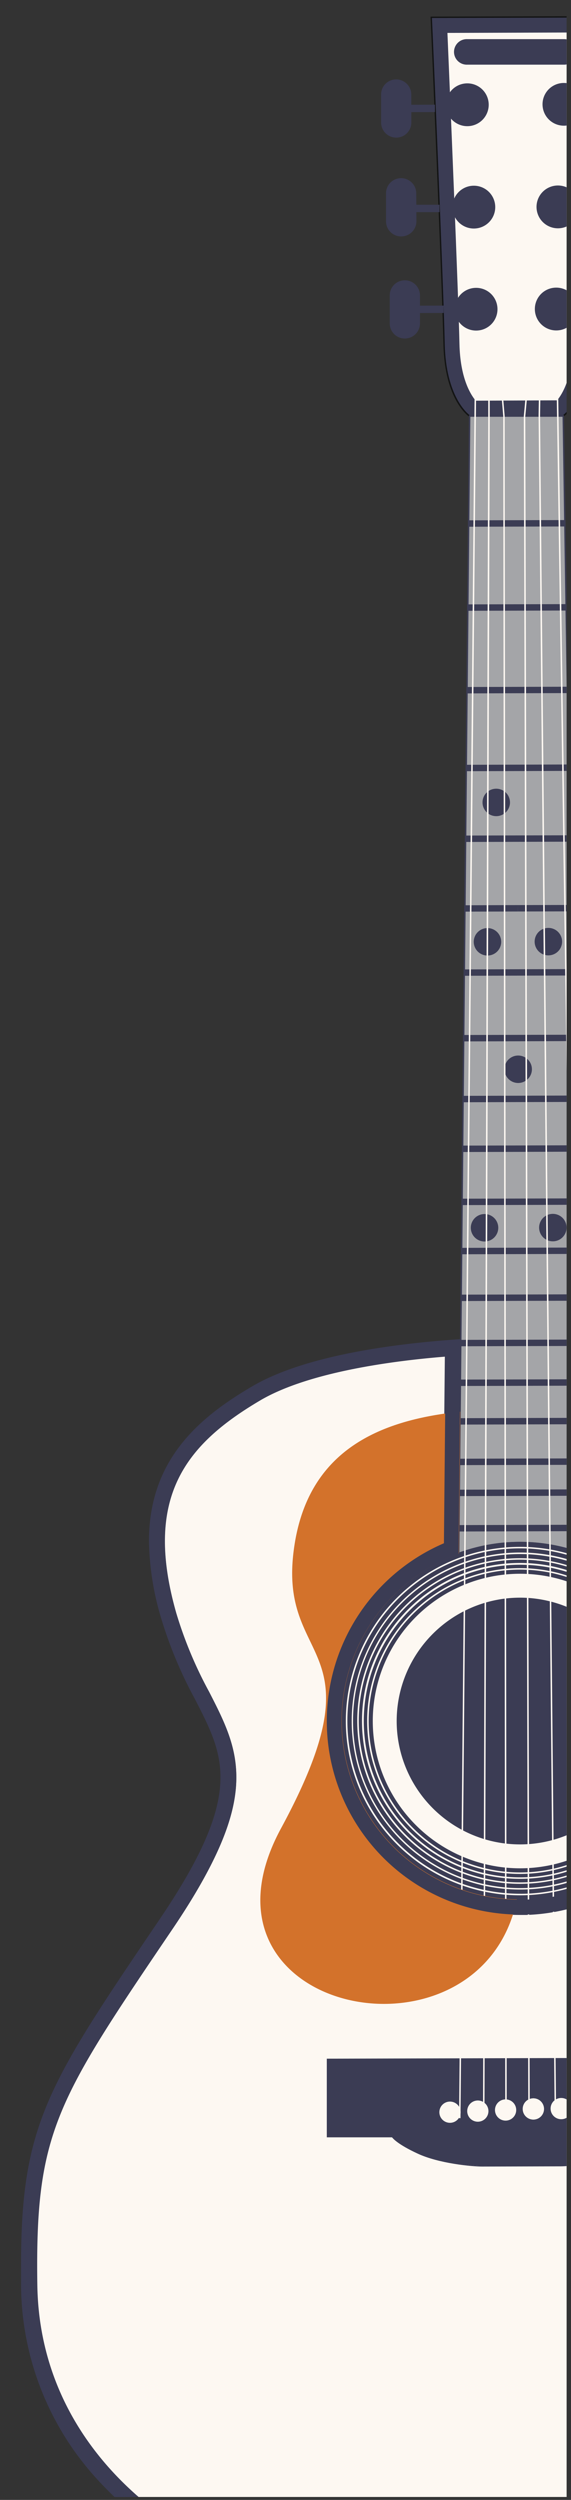 <svg id="Capa_1" data-name="Capa 1" xmlns="http://www.w3.org/2000/svg" xmlns:xlink="http://www.w3.org/1999/xlink" viewBox="0 0 130.17 569.81"><rect x="0" y="0" width="130.17" height="569.81" fill="#333333" stroke="none"/><defs><style>.cls-1{fill:none;}.cls-2{clip-path:url(#clip-path);}.cls-3{fill:#b7976c;}.cls-4{fill:#3b3c54;}.cls-5{fill:#fdf8f2;}.cls-6{fill:#131414;}.cls-7{fill:#a4a5a8;}.cls-8{fill:#d3722b;}</style><clipPath id="clip-path"><rect class="cls-1" x="-20.6" y="-13.37" width="149.77" height="582.51"/></clipPath></defs><title>Mesa de trabajo 1</title><g class="cls-2"><g id="guitar"><path class="cls-3" d="M114.54,351.82c.42-.05.85-.08,1.28-.1C115.39,351.74,115,351.77,114.54,351.82Z"/><path class="cls-4" d="M115.83,351.88l0-.33-1.29.1,0,.33Z"/><path class="cls-4" d="M36.5,437.55c26.44-39.06,8.46-40.36.31-68.91s2.91-42,20.7-52.49C69.76,308.94,91,306.33,105,305.4l-.47,48.69a40.66,40.66,0,1,0,27.76-.08l-.74-48.68c14.1.85,35.3,3.35,47.59,10.49,17.84,10.37,29,23.79,21,52.38s-26,30,.7,68.9c27.07,39.52,32.34,47.3,32,83.16s-26.73,57.88-50.46,66.91S119.11,595,119.11,595s-39.54,1.45-63.32-7.44S5.51,556.73,5,520.88,9.64,477.22,36.5,437.55Z"/><path class="cls-5" d="M132.43,591.34c11.78-.36,33.77-1.81,48.7-7.49,23.07-8.78,47.84-30.1,48.17-63.63.34-34.83-4.5-41.9-31.37-81.11-20.6-30.08-15.55-40.09-8.56-53.93a94.54,94.54,0,0,0,7.38-17.94c7.4-26.49-2.38-38.49-19.35-48.35-10.89-6.33-29.79-8.8-42.2-9.76l.64,42.45a44.22,44.22,0,0,1-15.92,84.9c-.42,0-.83,0-1.25,0a44.21,44.21,0,0,1-44.34-44.09A44.4,44.4,0,0,1,101,351.67l.41-42.44c-12.4,1-31.29,3.59-42.14,10-16.91,10-26.63,22-19.08,48.46a93.48,93.48,0,0,0,7.47,17.9c7.07,13.8,12.17,23.78-8.26,54C12.79,478.9,8,486,8.51,520.83,9,554.35,33.91,575.54,57,584.19c21.86,8.18,57.66,7.35,61.68,7.23h.51S124.63,591.57,132.43,591.34Z"/><path class="cls-4" d="M233,520.26a66,66,0,0,1-16.5,43.62,86,86,0,0,1-34.06,23.45c-23.49,8.93-62.95,7.81-63.33,7.8s-39.85,1.35-63.39-7.46a85.92,85.92,0,0,1-34.19-23.25A66,66,0,0,1,4.8,520.89c0-1.34,0-2.65,0-3.91-.09-32.72,6-41.71,31.6-79.52,9.6-14.19,13.88-24.17,13.86-32.36,0-6.5-2.58-11.5-5.83-17.84a97,97,0,0,1-7.74-18.57,64.31,64.31,0,0,1-2.73-17.32c-.05-18.94,11.85-28.5,23.5-35.36,12.07-7.1,32.55-9.78,47.61-10.78h.18l-.47,48.87v.11l-.11,0a40.51,40.51,0,1,0,27.64-.07l-.11,0-.74-49h.18c15.06.91,35.56,3.48,47.67,10.51C191,322.47,202.91,332,203,350.91a64.42,64.42,0,0,1-2.63,17.33,97.21,97.21,0,0,1-7.64,18.61c-3.21,6.36-5.75,11.38-5.73,17.88,0,8.18,4.35,18.14,14,32.27,25.81,37.68,31.94,46.63,32,79.35C233,517.62,233,518.92,233,520.26ZM192.39,386.7A96.5,96.5,0,0,0,200,368.15a64.2,64.2,0,0,0,2.63-17.24c-.06-18.77-11.93-28.2-23.53-34.94-12-7-32.33-9.54-47.34-10.46l.74,48.38a40.84,40.84,0,1,1-28.1.08l.47-48.39c-15,1-35.31,3.68-47.28,10.72C46,323.11,34.2,332.6,34.26,351.37A64,64,0,0,0,37,368.6a96.49,96.49,0,0,0,7.72,18.5c3.14,6.13,5.84,11.42,5.86,18,0,8.26-4.27,18.29-13.91,32.54C10.09,476.86,4.59,485,5.13,520.88c.54,35.22,26.55,57.44,50.72,66.48,23.47,8.78,62.86,7.45,63.27,7.43s39.79,1.14,63.21-7.78c24.12-9.17,50-31.53,50.35-66.75,0-1.34,0-2.64,0-3.91-.09-32.61-6.21-41.55-32-79.16C191,423,186.65,413,186.63,404.73,186.61,398.15,189.29,392.84,192.39,386.7Z"/><path class="cls-3" d="M112.64,352.05l1.11-.14Z"/><path class="cls-4" d="M113.77,352.07l0-.33-1.12.14,0,.34Z"/><path class="cls-3" d="M116.48,351.67c.65,0,1.3-.05,2-.06C117.78,351.62,117.13,351.64,116.48,351.67Z"/><path class="cls-4" d="M118.44,351.78v-.33c-.63,0-1.27,0-2,.05l0,.34C117.18,351.8,117.82,351.78,118.44,351.78Z"/><path class="cls-3" d="M106.23,353.52c-.5.16-1,.33-1.49.51C105.23,353.85,105.73,353.68,106.23,353.52Z"/><path class="cls-4" d="M106.28,353.68l-.1-.32c-.48.15-1,.32-1.49.51h0l.11.31,1.47-.5Z"/><path class="cls-3" d="M107.09,353.27l1-.28Z"/><path class="cls-4" d="M108.08,353.16l-.08-.33-.8.23-.16,0,.1.33.15-.05Z"/><path class="cls-3" d="M108.91,352.78l1-.23Z"/><path class="cls-4" d="M109.93,352.71l-.07-.33-1,.23.08.33Z"/><path class="cls-3" d="M110.76,352.37l1-.19Z"/><path class="cls-4" d="M111.82,352.35l-.06-.33-1,.19.06.33Z"/><path class="cls-4" d="M117.49,3.9l19.16,0s-2.3,61.69-2.49,74.46-5.75,16.48-5.75,16.48l-10.67,0-10.67,0s-5.59-3.68-5.85-16.45S98.33,4,98.33,4Z"/><path class="cls-5" d="M127,91.25c1.16-1.38,3.51-5.14,3.62-13,.16-10.85,1.86-57.34,2.35-70.85L102,7.5c.57,13.5,2.52,60,2.74,70.83.16,7.85,2.53,11.59,3.7,13Z"/><path class="cls-6" d="M136.81,3.86c0,.61-2.29,61.83-2.48,74.45s-5.6,16.47-5.83,16.62l0,0L107,95l0,0c-.23-.15-5.66-3.87-5.92-16.59S98.19,4.58,98.16,4V3.79l38.67-.11ZM101.39,78.4c.24,11.95,5.23,15.92,5.73,16.28l21.23-.05c.5-.37,5.47-4.37,5.64-16.32C134.18,66,136.34,7.67,136.47,4l-38,.1C98.66,7.77,101.14,66.1,101.39,78.4Z"/><rect class="cls-4" x="91.66" y="23.88" width="7.5" height="1.68" transform="translate(-0.07 0.26) rotate(-0.16)"/><path class="cls-4" d="M93.77,27.92a3.43,3.43,0,0,1-3.43,3.45h0a3.45,3.45,0,0,1-3.46-3.43V21.55A3.43,3.43,0,0,1,90.3,18.1h0a3.45,3.45,0,0,1,3.46,3.43Z"/><rect class="cls-4" x="92.82" y="46.4" width="7.5" height="1.68" transform="matrix(1, 0, 0, 1, -0.13, 0.27)"/><path class="cls-4" d="M94.93,50.43a3.46,3.46,0,0,1-3.44,3.46h0A3.44,3.44,0,0,1,88,50.45l0-6.38a3.44,3.44,0,0,1,3.44-3.46h0a3.45,3.45,0,0,1,3.45,3.44Z"/><rect class="cls-4" x="93.63" y="69.67" width="7.5" height="1.68" transform="translate(-0.19 0.27) rotate(-0.16)"/><path class="cls-4" d="M95.74,73.71a3.45,3.45,0,0,1-3.44,3.45h0a3.43,3.43,0,0,1-3.45-3.43l0-6.39a3.43,3.43,0,0,1,3.43-3.45h0a3.44,3.44,0,0,1,3.46,3.43Z"/><path class="cls-7" d="M107.07,94.85l10.67,0,10.67,0L132.33,354a40.7,40.7,0,0,0-27.76.08Z"/><path class="cls-4" d="M132.27,354.17a40.59,40.59,0,0,0-27.64.07l-.23.09,2.5-259.48v-.17l21.67-.05L132.5,354v.24ZM107.23,95l-2.49,258.83a41,41,0,0,1,27.42-.08L128.24,95Z"/><path class="cls-4" d="M115,243.73a3.13,3.13,0,1,0,3.12-3.14A3.12,3.12,0,0,0,115,243.73Z"/><polygon class="cls-4" points="130.12 207.73 118.05 207.76 118.04 206.3 130.09 206.27 130.12 207.73"/><path class="cls-4" d="M122.9,279.82a3.13,3.13,0,1,0,3.12-3.14A3.13,3.13,0,0,0,122.9,279.82Z"/><path class="cls-4" d="M121.88,214.64A3.13,3.13,0,1,0,125,211.5,3.13,3.13,0,0,0,121.88,214.64Z"/><path class="cls-4" d="M106.41,8.92l11.09,0,11.09,0a2.91,2.91,0,1,1,0,5.82l-11.09,0-11.09,0a2.91,2.91,0,1,1,0-5.82Z"/><path class="cls-4" d="M118.77,469.37l44.14-.13.05,17.6-14.79,0s-.78,1.34-5.71,3.71-12.65,3.06-14.67,3.07l-9,0-9,0c-2,0-9.75-.64-14.69-3S89.46,487,89.46,487l-14.79,0,0-17.59Z"/><path class="cls-4" d="M148.25,487c-.25.34-1.42,1.64-5.71,3.7-4.86,2.33-12.51,3.08-14.75,3.08l-17.92.05c-2.24,0-9.89-.69-14.76-3-4.3-2-5.48-3.33-5.74-3.66l-14.87,0,0-17.93,88.63-.24,0,17.92ZM74.79,469.65l0,17.26,14.62,0h.09l0,.08s.86,1.35,5.66,3.62,12.39,3,14.61,3l17.92-.05c2.22,0,9.8-.74,14.6-3.05s5.62-3.64,5.63-3.65l0-.08,14.72,0,0-17.26Z"/><polygon class="cls-4" points="118.43 347.58 132.23 347.54 132.24 349 118.44 349.04 104.63 349.08 104.63 347.62 118.43 347.58"/><polygon class="cls-4" points="104.71 339.55 118.41 339.51 132.11 339.48 132.13 340.93 118.41 340.97 104.69 341.01 104.71 339.55"/><polygon class="cls-4" points="105.24 284.43 118.26 284.39 131.28 284.36 131.3 285.81 118.26 285.85 105.22 285.89 105.24 284.43"/><polygon class="cls-4" points="105.35 273.22 118.23 273.19 131.11 273.15 131.13 274.61 118.23 274.65 105.33 274.68 105.35 273.22"/><polygon class="cls-4" points="105.14 295.09 118.29 295.06 131.44 295.02 131.46 296.48 118.29 296.51 105.12 296.55 105.14 295.09"/><polygon class="cls-4" points="105.46 261.12 118.19 261.09 130.92 261.05 130.95 262.51 118.2 262.55 105.45 262.58 105.46 261.12"/><polygon class="cls-4" points="104.78 332.49 118.39 332.45 132 332.42 132.03 333.88 118.39 333.91 104.76 333.95 104.78 332.49"/><polygon class="cls-4" points="105.57 249.78 118.16 249.75 130.75 249.71 130.77 251.17 118.17 251.2 105.56 251.24 105.57 249.78"/><polygon class="cls-4" points="105.04 305.4 118.31 305.37 131.59 305.33 131.62 306.79 118.32 306.82 105.02 306.86 105.04 305.4"/><polygon class="cls-4" points="104.95 314.45 118.34 314.42 131.73 314.38 131.75 315.84 118.34 315.88 104.94 315.91 104.95 314.45"/><polygon class="cls-4" points="104.87 323.25 118.36 323.21 131.86 323.17 131.88 324.63 118.37 324.67 104.85 324.71 104.87 323.25"/><polygon class="cls-4" points="106.3 174.32 117.95 174.29 129.61 174.25 129.63 175.71 117.96 175.75 106.28 175.78 106.3 174.32"/><polygon class="cls-4" points="105.71 235.91 118.12 235.88 130.54 235.85 130.56 237.3 118.13 237.34 105.69 237.37 105.71 235.91"/><polygon class="cls-4" points="106.47 156.59 117.91 156.56 129.34 156.53 129.37 157.98 117.91 158.01 106.46 158.05 106.47 156.59"/><polygon class="cls-4" points="106.84 118.6 117.8 118.57 128.77 118.54 128.79 120 117.81 120.03 106.82 120.06 106.84 118.6"/><polygon class="cls-4" points="106.65 137.76 117.86 137.73 129.06 137.7 129.08 139.16 117.86 139.19 106.64 139.22 106.65 137.76"/><polygon class="cls-4" points="105.85 220.96 118.08 220.92 130.32 220.89 130.34 222.35 118.09 222.38 105.84 222.41 105.85 220.96"/><polygon class="cls-4" points="106.15 190.45 118 190.42 129.85 190.39 129.88 191.85 118 191.88 106.13 191.91 106.15 190.45"/><polygon class="cls-4" points="105.98 207.79 118.05 207.76 118.04 206.3 105.99 206.34 105.98 207.79"/><path class="cls-4" d="M113.59,279.85a3.13,3.13,0,1,1-3.14-3.13A3.13,3.13,0,0,1,113.59,279.85Z"/><path class="cls-4" d="M114.26,214.66a3.13,3.13,0,1,1-3.14-3.12A3.14,3.14,0,0,1,114.26,214.66Z"/><path class="cls-4" d="M110,182.91a3.13,3.13,0,1,0,3.12-3.14A3.12,3.12,0,0,0,110,182.91Z"/><circle class="cls-4" cx="118.55" cy="392.28" r="40.67" transform="translate(-85.25 36.75) rotate(-13.01)"/><circle class="cls-5" cx="118.55" cy="392.28" r="33.57"/><path class="cls-4" d="M118.67,433.12a40.84,40.84,0,1,1,40.72-40.95A40.88,40.88,0,0,1,118.67,433.12Zm0-.33A40.51,40.51,0,1,0,78.05,392.4,40.55,40.55,0,0,0,118.66,432.79Z"/><path class="cls-4" d="M90.43,392.36a28.12,28.12,0,1,0,28.05-28.2A28.14,28.14,0,0,0,90.43,392.36Z"/><path class="cls-5" d="M118.66,432a39.71,39.71,0,1,1,39.6-39.81A39.75,39.75,0,0,1,118.66,432Zm0-.34a39.37,39.37,0,1,0-39.47-39.26A39.41,39.41,0,0,0,118.66,431.65Z"/><path class="cls-5" d="M118.66,430.69A38.41,38.41,0,1,1,157,392.18,38.44,38.44,0,0,1,118.66,430.69Zm0-.33a38.07,38.07,0,1,0-38.18-38A38.12,38.12,0,0,0,118.66,430.36Z"/><path class="cls-5" d="M118.66,429.39a37.11,37.11,0,1,1,37-37.21A37.15,37.15,0,0,1,118.66,429.39Zm0-.33a36.78,36.78,0,1,0-36.87-36.67A36.82,36.82,0,0,0,118.65,429.06Z"/><path class="cls-5" d="M118.65,428.25a36,36,0,1,1,35.87-36.06A36,36,0,0,1,118.65,428.25Zm0-.34a35.63,35.63,0,1,0-35.72-35.53A35.66,35.66,0,0,0,118.65,427.91Z"/><path class="cls-5" d="M118.65,427.13a34.85,34.85,0,1,1,34.75-34.94A34.89,34.89,0,0,1,118.65,427.13Zm0-.34a34.51,34.51,0,1,0-34.6-34.41A34.54,34.54,0,0,0,118.65,426.79Z"/><polygon class="cls-5" points="111.64 46.35 111.3 46.35 111.3 95.03 110.11 482.24 110.44 482.24 111.65 95.02 111.64 46.35"/><polygon class="cls-5" points="115.52 482.09 115.05 94.85 109.15 24.68 108.81 24.68 114.72 94.86 115.18 482.1 115.52 482.09"/><polygon class="cls-5" points="108.71 70.48 108.37 70.48 104.65 482.8 104.98 482.8 108.71 70.48"/><polygon class="cls-5" points="126.77 481.17 123.12 94.65 123.91 46.32 123.57 46.32 122.78 94.66 126.44 481.17 126.77 481.17"/><polygon class="cls-5" points="126.28 24.64 125.94 24.63 119.41 94.88 120.43 481.14 120.77 481.15 119.75 94.9 126.28 24.64"/><polygon class="cls-5" points="132.97 480.98 126.97 70.43 126.63 70.43 132.63 480.99 132.97 480.98"/><path class="cls-5" d="M125.52,480.65a2.42,2.42,0,1,0,2.39-2.45A2.41,2.41,0,0,0,125.52,480.65Z"/><path class="cls-5" d="M119.18,480.72a2.42,2.42,0,1,0,2.39-2.44A2.41,2.41,0,0,0,119.18,480.72Z"/><path class="cls-5" d="M111.35,481.16a2.42,2.42,0,1,1-2.45-2.39A2.43,2.43,0,0,1,111.35,481.16Z"/><path class="cls-5" d="M117.68,480.91a2.42,2.42,0,0,1-4.84.06,2.42,2.42,0,0,1,4.84-.06Z"/><path class="cls-5" d="M105,481.41a2.42,2.42,0,1,1-2.44-2.39A2.42,2.42,0,0,1,105,481.41Z"/><path class="cls-5" d="M124,480.67a2.42,2.42,0,1,1-2.45-2.39A2.42,2.42,0,0,1,124,480.67Z"/><path class="cls-4" d="M123.68,23.8a4.87,4.87,0,1,0,4.86-4.89A4.86,4.86,0,0,0,123.68,23.8Z"/><path class="cls-4" d="M122.31,47.17a4.88,4.88,0,1,0,4.86-4.89A4.88,4.88,0,0,0,122.31,47.17Z"/><path class="cls-4" d="M121.93,70.44a4.88,4.88,0,1,0,4.86-4.88A4.87,4.87,0,0,0,121.93,70.44Z"/><path class="cls-4" d="M111.41,23.84A4.88,4.88,0,1,1,106.52,19,4.87,4.87,0,0,1,111.41,23.84Z"/><path class="cls-4" d="M112.9,47.19A4.88,4.88,0,1,1,108,42.33,4.88,4.88,0,0,1,112.9,47.19Z"/><path class="cls-4" d="M113.41,70.47a4.87,4.87,0,1,1-4.88-4.86A4.86,4.86,0,0,1,113.41,70.47Z"/><path class="cls-8" d="M117.84,432.93c-8.19,39.88-76.84,26.43-53.78-16.18,23.36-43.19-1-36.46,3-64.09,3.18-22.21,19.64-29,37.86-30.89l-.31,32.32a40.66,40.66,0,0,0,13.27,78.84Z"/><path class="cls-4" d="M135.09,309c12.42,1,31.42,3.41,42.36,9.77,17,9.89,26.82,21.92,19.4,48.48a94.51,94.51,0,0,1-7.38,18c-3.56,7-6.62,13.1-6.05,21.39.59,8.55,5.09,18.55,14.6,32.42,26.88,39.24,31.73,46.32,31.39,81.18a62.49,62.49,0,0,1-15.63,41.3A82.16,82.16,0,0,1,181.17,584c-18.09,6.89-46,7.63-57.12,7.63-3,0-4.81-.06-4.83-.06H119s-2.39.09-6.24.09c-10.88,0-38.11-.71-55.75-7.31A82.38,82.38,0,0,1,24.25,562,62.53,62.53,0,0,1,8.4,520.83c-.53-34.87,4.28-42,31-81.35,9.43-13.93,13.87-24,14.42-32.5.52-8.29-2.58-14.35-6.17-21.37a93.93,93.93,0,0,1-7.48-17.91c-7.57-26.52,2.18-38.6,19.13-48.58,10.91-6.42,29.9-9,42.31-10l-.41,42.64a44.11,44.11,0,0,0,17.4,84.64h.12a44.11,44.11,0,0,0,17.06-84.74L135.09,309m-3.5-3.69.74,48.68A40.67,40.67,0,0,1,118.67,433h-.12a40.67,40.67,0,0,1-14-78.86L105,305.4c-14.09.93-35.28,3.54-47.53,10.75-17.79,10.47-28.84,24-20.7,52.49s26.13,29.85-.31,68.91C9.64,477.22,4.42,485,5,520.88S32,578.62,55.79,587.52c17.92,6.7,44.8,7.53,57,7.53,4,0,6.37-.09,6.37-.09s1.83.06,4.94.06c11.34,0,39.72-.76,58.34-7.85,23.73-9,50.11-31.06,50.46-66.91s-4.92-43.64-32-83.16c-26.66-38.92-8.68-40.31-.7-68.9s-3.14-42-21-52.38c-12.29-7.14-33.49-9.64-47.59-10.49Z"/></g></g></svg>